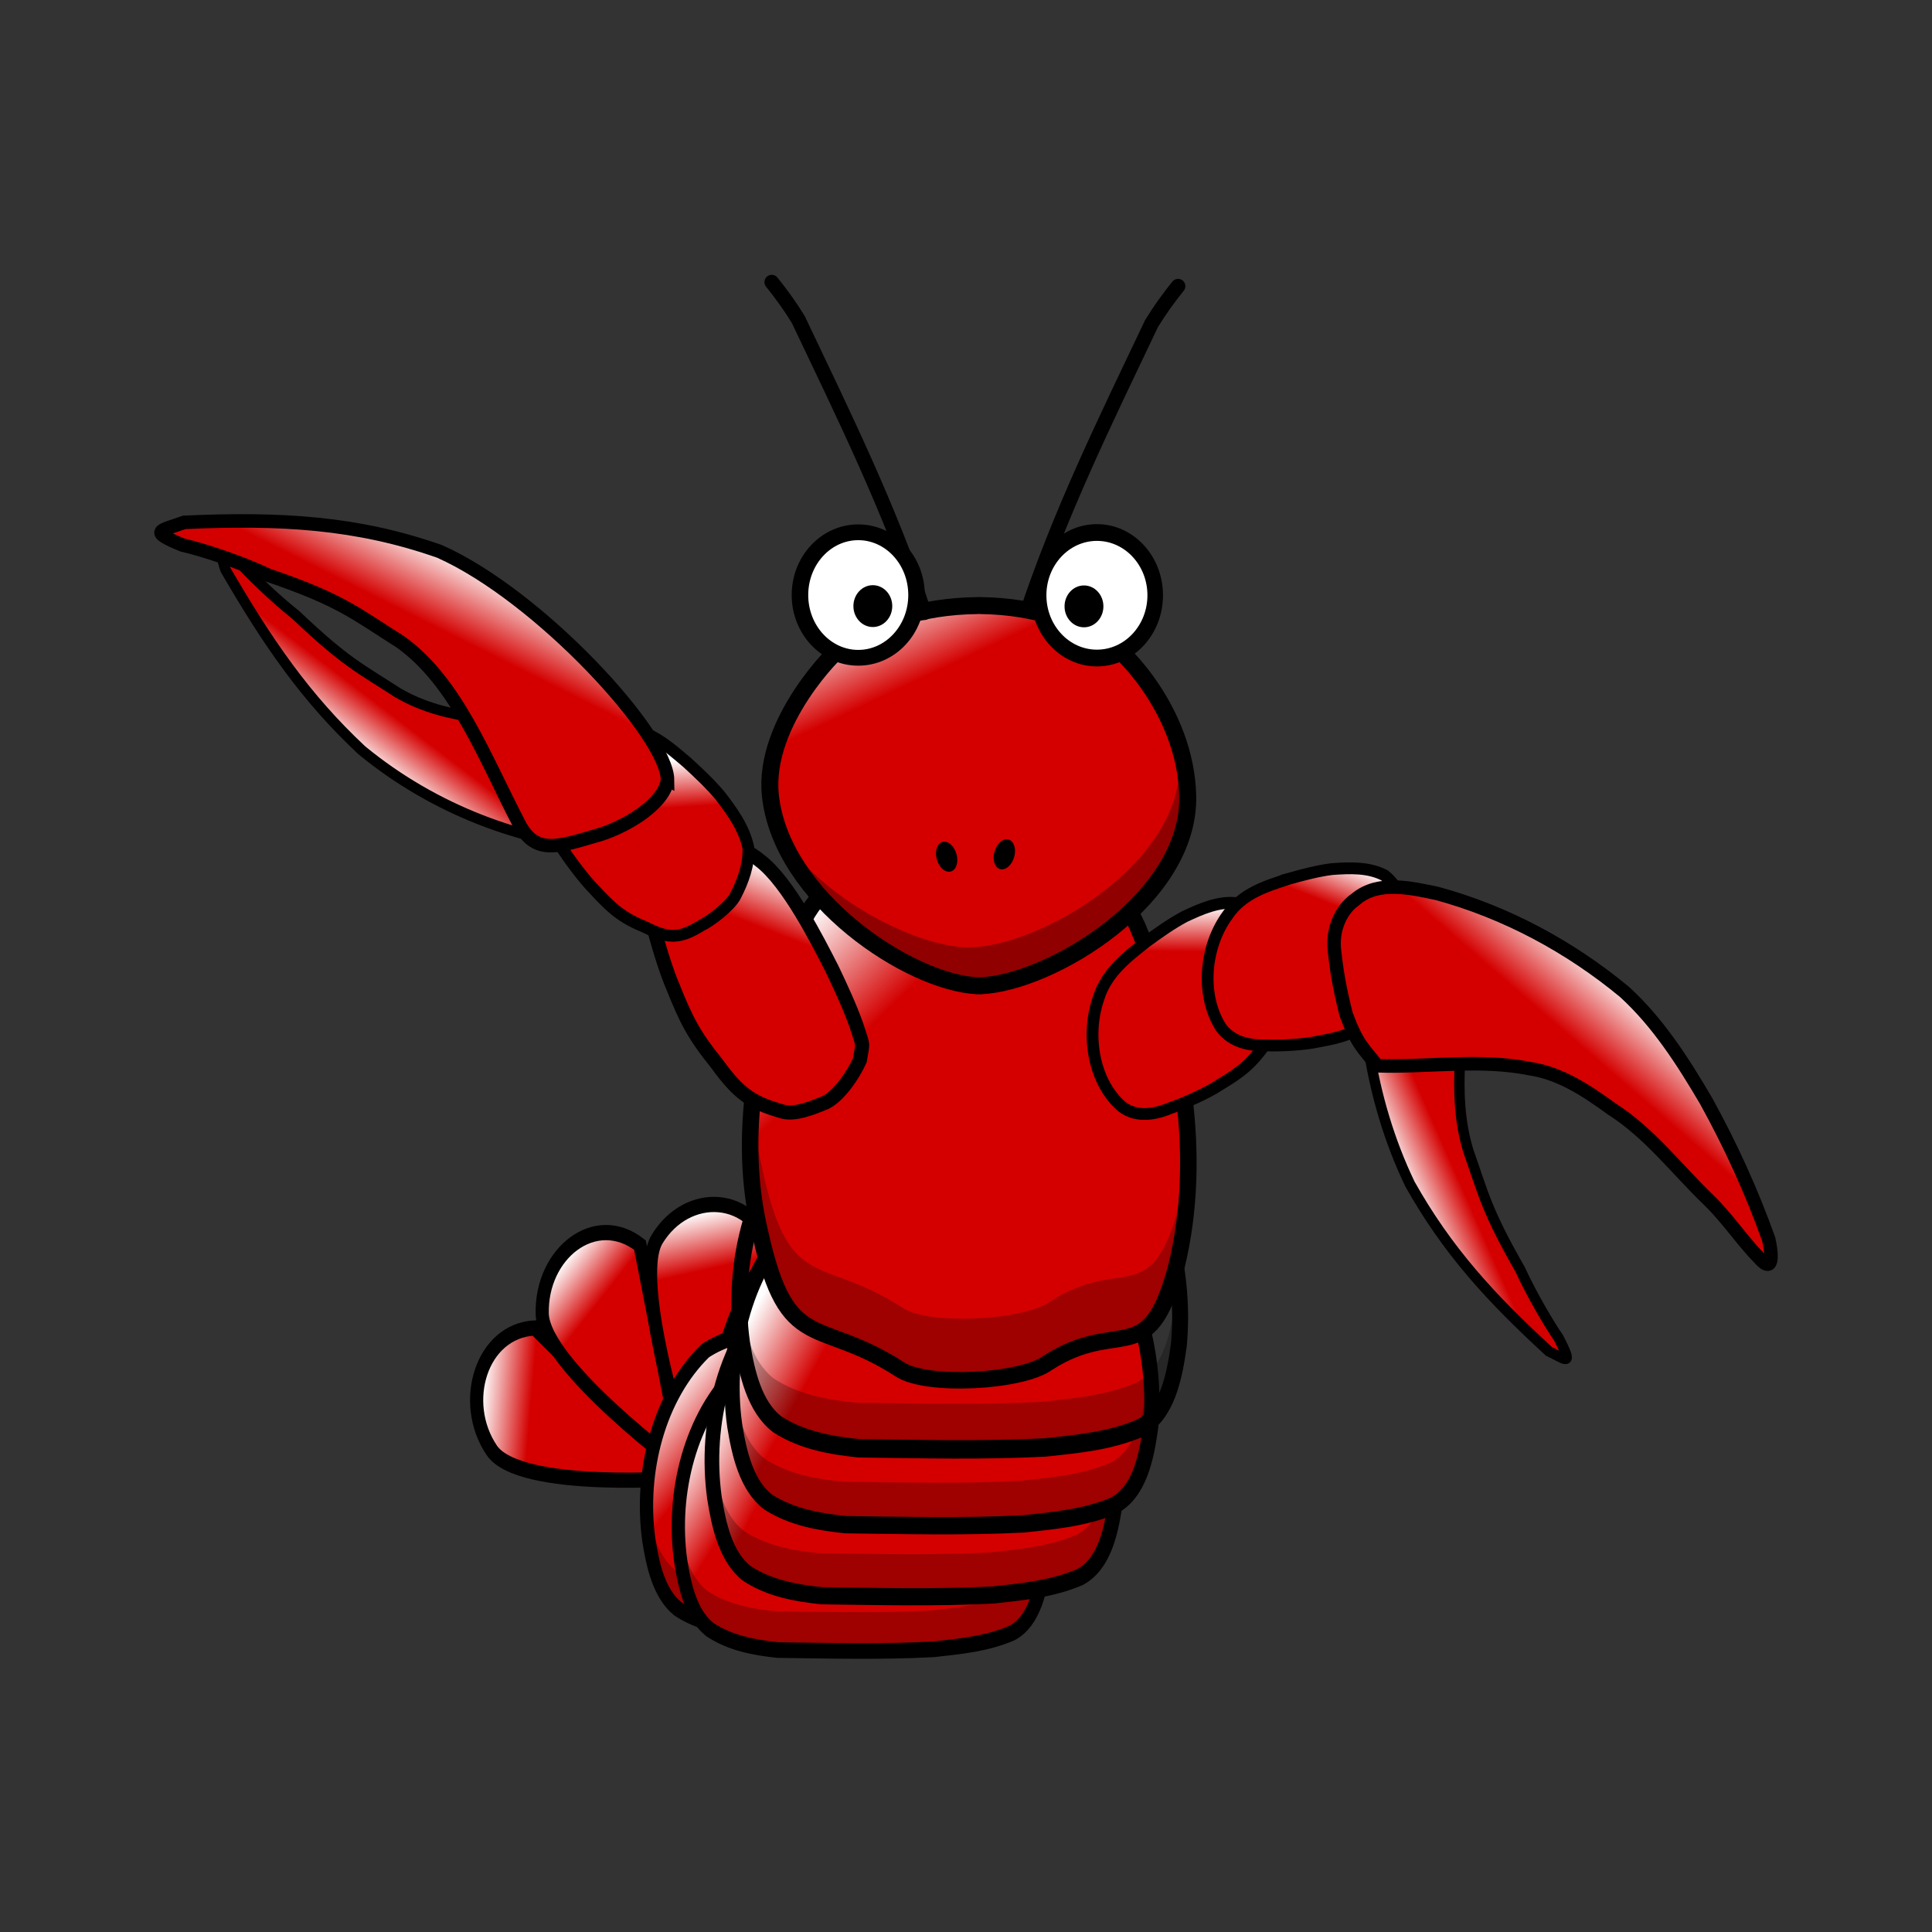 <svg:svg xmlns:dc="http://purl.org/dc/elements/1.1/" xmlns:ns1="http://sodipodi.sourceforge.net/DTD/sodipodi-0.dtd" xmlns:ns2="http://www.inkscape.org/namespaces/inkscape" xmlns:ns3="http://www.w3.org/1999/xlink" xmlns:ns5="http://creativecommons.org/ns#" xmlns:rdf="http://www.w3.org/1999/02/22-rdf-syntax-ns#" xmlns:svg="http://www.w3.org/2000/svg" height="606.248" id="svg5286" version="1.1" viewBox="-48.187 -85.908 606.248 606.248" width="606.248" ns1:docname="lobster.svg" ns2:version="0.48.2 r9819">
  <svg:rect x="-48.187" y="-85.908" width="606.248" height="606.248" fill="#333333" stroke="none"/>
  <svg:defs id="defs5288">
    <svg:linearGradient id="linearGradient6268">
      <svg:stop id="stop6270" offset="0" style="stop-color:#d40000" />
      <svg:stop id="stop6277" offset=".764" style="stop-color:#d40000" />
      <svg:stop id="stop6272" offset="1" style="stop-color:#ffffff" />
    </svg:linearGradient>
    <svg:linearGradient gradientTransform="matrix(.689 0 0 .796 50.822 23.427)" gradientUnits="userSpaceOnUse" id="linearGradient6293" x1="388.27" x2="246.75" y1="787.2" y2="617.5" ns2:collect="always" ns3:href="#linearGradient6268" />
    <svg:linearGradient gradientTransform="translate(405,-121)" gradientUnits="userSpaceOnUse" id="linearGradient6345" x1="-56.65" x2="-192.26" y1="969.95" y2="885.81" ns2:collect="always" ns3:href="#linearGradient6268" />
    <svg:linearGradient gradientTransform="matrix(.742 0 0 .594 38.893 156.76)" gradientUnits="userSpaceOnUse" id="linearGradient6470" x1="362.99" x2="259.56" y1="623.14" y2="447.07" ns2:collect="always">
      <svg:stop id="stop6281" offset="0" style="stop-color:#d40000" />
      <svg:stop id="stop6283" offset=".764" style="stop-color:#d40000" />
      <svg:stop id="stop6285" offset="1" style="stop-color:#ffffff" />
    </svg:linearGradient>
    <svg:linearGradient gradientTransform="translate(405,-121)" gradientUnits="userSpaceOnUse" id="linearGradient6345-9" x1="-56.65" x2="-192.26" y1="969.95" y2="885.81" ns2:collect="always">
      <svg:stop id="stop6270-9" offset="0" style="stop-color:#d40000" />
      <svg:stop id="stop6277-0" offset=".764" style="stop-color:#d40000" />
      <svg:stop id="stop6272-0" offset="1" style="stop-color:#ffffff" />
    </svg:linearGradient>
    <svg:linearGradient gradientTransform="translate(405,-121)" gradientUnits="userSpaceOnUse" id="linearGradient6345-8" x1="-56.65" x2="-189.72" y1="969.95" y2="870" ns2:collect="always" ns3:href="#linearGradient6268" />
    <svg:linearGradient gradientTransform="translate(405,-121)" gradientUnits="userSpaceOnUse" id="linearGradient6345-8-4" x1="-56.65" x2="-179.54" y1="969.95" y2="849.2" ns2:collect="always">
      <svg:stop id="stop6270-83-5" offset="0" style="stop-color:#d40000" />
      <svg:stop id="stop6277-5-4" offset=".764" style="stop-color:#d40000" />
      <svg:stop id="stop6272-5-7" offset="1" style="stop-color:#ffffff" />
    </svg:linearGradient>
    <svg:linearGradient gradientTransform="matrix(.499 -.866 .866 .499 -350.42 386.17)" gradientUnits="userSpaceOnUse" id="linearGradient9205" x1="-92.261" x2="-121.83" y1="356.3" y2="290.54" ns2:collect="always">
      <svg:stop id="stop8960" offset="0" style="stop-color:#d40000" />
      <svg:stop id="stop8962" offset=".684" style="stop-color:#d40000" />
      <svg:stop id="stop8964" offset="1" style="stop-color:#ffffff" />
    </svg:linearGradient>
    <svg:linearGradient gradientTransform="matrix(.917 -.398 .398 .917 -125.26 270.13)" gradientUnits="userSpaceOnUse" id="linearGradient9207" x1="-92.261" x2="-121.83" y1="356.3" y2="290.54" ns2:collect="always">
      <svg:stop id="stop8960-7" offset="0" style="stop-color:#d40000" />
      <svg:stop id="stop8962-6" offset=".684" style="stop-color:#d40000" />
      <svg:stop id="stop8964-7" offset="1" style="stop-color:#ffffff" />
    </svg:linearGradient>
    <svg:linearGradient gradientTransform="matrix(.974 .228 -.228 .974 126.96 311.55)" gradientUnits="userSpaceOnUse" id="linearGradient9209" x1="-92.261" x2="-121.83" y1="356.3" y2="290.54" ns2:collect="always">
      <svg:stop id="stop8960-0" offset="0" style="stop-color:#d40000" />
      <svg:stop id="stop8962-3" offset=".684" style="stop-color:#d40000" />
      <svg:stop id="stop8964-0" offset="1" style="stop-color:#ffffff" />
    </svg:linearGradient>
    <svg:linearGradient gradientTransform="matrix(.684 .729 -.729 .684 293.21 477.32)" gradientUnits="userSpaceOnUse" id="linearGradient9211" x1="-92.261" x2="-121.83" y1="356.3" y2="290.54" ns2:collect="always">
      <svg:stop id="stop8960-1" offset="0" style="stop-color:#d40000" />
      <svg:stop id="stop8962-9" offset=".684" style="stop-color:#d40000" />
      <svg:stop id="stop8964-5" offset="1" style="stop-color:#ffffff" />
    </svg:linearGradient>
    <svg:linearGradient gradientTransform="matrix(.243 .97 -.97 .243 340.86 680.37)" gradientUnits="userSpaceOnUse" id="linearGradient9213" x1="-92.261" x2="-121.83" y1="356.3" y2="290.54" ns2:collect="always">
      <svg:stop id="stop8960-1-3" offset="0" style="stop-color:#d40000" />
      <svg:stop id="stop8962-9-4" offset=".684" style="stop-color:#d40000" />
      <svg:stop id="stop8964-5-0" offset="1" style="stop-color:#ffffff" />
    </svg:linearGradient>
    <svg:linearGradient gradientTransform="matrix(.305 .502 -.481 .303 357.2 282.53)" gradientUnits="userSpaceOnUse" id="linearGradient9441" x1="88.476" x2="-7.502" y1="614.94" y2="465.74" ns2:collect="always" ns3:href="#linearGradient6268" />
    <svg:linearGradient gradientTransform="matrix(.445 .07 -.041 -.451 119.9 699.41)" gradientUnits="userSpaceOnUse" id="linearGradient9459" x1="88.476" x2="-7.502" y1="614.94" y2="465.74" ns2:collect="always">
      <svg:stop id="stop6270-1-6" offset="0" style="stop-color:#d40000" />
      <svg:stop id="stop6277-4-6" offset=".764" style="stop-color:#d40000" />
      <svg:stop id="stop6272-8-6" offset="1" style="stop-color:#ffffff" />
    </svg:linearGradient>
    <svg:linearGradient gradientTransform="matrix(.016 -.491 .4 .091 203.85 532.43)" gradientUnits="userSpaceOnUse" id="linearGradient9502" x1="88.476" x2="-7.502" y1="614.94" y2="465.74" ns2:collect="always">
      <svg:stop id="stop6270-1-6-9" offset="0" style="stop-color:#d40000" />
      <svg:stop id="stop6277-4-6-9" offset=".764" style="stop-color:#d40000" />
      <svg:stop id="stop6272-8-6-5" offset="1" style="stop-color:#ffffff" />
    </svg:linearGradient>
    <svg:linearGradient gradientTransform="matrix(.474 .23 -.194 .533 349.23 146.89)" gradientUnits="userSpaceOnUse" id="linearGradient9612" x1="-42.83" x2="-91.518" y1="746.02" y2="648.89" ns2:collect="always" ns3:href="#linearGradient6268" />
    <svg:linearGradient gradientTransform="matrix(.449 -.291 .245 .504 249.06 151.9)" gradientUnits="userSpaceOnUse" id="linearGradient9630" x1="-139.74" x2="-60.665" y1="732.59" y2="664.18" ns2:collect="always">
      <svg:stop id="stop6270-83-3" offset="0" style="stop-color:#d40000" />
      <svg:stop id="stop6277-5-49" offset=".764" style="stop-color:#d40000" />
      <svg:stop id="stop6272-5-0" offset="1" style="stop-color:#ffffff" />
    </svg:linearGradient>
    <svg:linearGradient gradientTransform="matrix(.448 .602 -.441 .253 553.95 430.65)" gradientUnits="userSpaceOnUse" id="linearGradient9667" x1="-42.83" x2="-145.56" y1="746.02" y2="644.02" ns2:collect="always">
      <svg:stop id="stop6270-83-3-1" offset="0" style="stop-color:#d40000" />
      <svg:stop id="stop6277-5-49-2" offset=".764" style="stop-color:#d40000" />
      <svg:stop id="stop6272-5-0-8" offset="1" style="stop-color:#ffffff" />
    </svg:linearGradient>
    <svg:linearGradient gradientTransform="matrix(.345 -.441 .371 .388 111.77 233.31)" gradientUnits="userSpaceOnUse" id="linearGradient9704" x1="-139.74" x2="-60.665" y1="732.59" y2="664.18" ns2:collect="always">
      <svg:stop id="stop6270-83-3-6" offset="0" style="stop-color:#d40000" />
      <svg:stop id="stop6277-5-49-0" offset=".764" style="stop-color:#d40000" />
      <svg:stop id="stop6272-5-0-2" offset="1" style="stop-color:#ffffff" />
    </svg:linearGradient>
    <svg:linearGradient gradientTransform="matrix(-.531 -.037 -.036 .626 463.61 231.78)" gradientUnits="userSpaceOnUse" id="linearGradient9843" x1="88.476" x2="-7.502" y1="614.94" y2="465.74" ns2:collect="always">
      <svg:stop id="stop6270-1-4" offset="0" style="stop-color:#d40000" />
      <svg:stop id="stop6277-4-9" offset=".764" style="stop-color:#d40000" />
      <svg:stop id="stop6272-8-3" offset="1" style="stop-color:#ffffff" />
    </svg:linearGradient>
  </svg:defs>
  <ns1:namedview bordercolor="#666666" borderopacity="1.0" fit-margin-bottom="0.3" fit-margin-left="0.3" fit-margin-right="0.3" fit-margin-top="0.3" id="base" pagecolor="#ffffff" showgrid="false" ns2:current-layer="layer1" ns2:cx="298.00542" ns2:cy="140.02863" ns2:document-units="px" ns2:pageopacity="0.0" ns2:pageshadow="2" ns2:window-height="1148" ns2:window-maximized="1" ns2:window-width="1920" ns2:window-x="-8" ns2:window-y="-8" ns2:zoom="1.4142136" />
  <svg:g id="layer1" transform="translate(-9.449 -319.56)" ns2:groupmode="layer" ns2:label="Layer 1">
    <svg:g id="g9198" transform="matrix(.689 0 0 .796 222.53 162.54)">
      <svg:path d="m-135.57 612.83c-24.445 1.021-34.39 29.415-19.649 48.254 12.689 16.217 88.368 10.939 88.368 10.939z" id="path8948" style="stroke:#000000;stroke-width:6;fill:url(#linearGradient9205)" ns1:nodetypes="cscc" ns2:connector-curvature="0" />
      <svg:path d="m-87.729 580.17c-20.242-13.742-45.145 3.138-44.528 27.051 0.531 20.584 64.458 61.43 64.458 61.43z" id="path8948-36" style="stroke:#000000;stroke-width:6;fill:url(#linearGradient9207)" ns1:nodetypes="cscc" ns2:connector-curvature="0" />
      <svg:path d="m-28.034 582.67c-8.034-23.109-38.089-24.435-51.871-4.885-11.864 16.83 15.033 87.764 15.033 87.764z" id="path8948-3" style="stroke:#000000;stroke-width:6;fill:url(#linearGradient9209)" ns1:nodetypes="cscc" ns2:connector-curvature="0" />
      <svg:path d="m14.001 617.23c6.11-23.691-18.181-41.441-40.484-32.795-19.199 7.442-36.09 81.401-36.09 81.401z" id="path8948-7" style="stroke:#000000;stroke-width:6;fill:url(#linearGradient9211)" ns1:nodetypes="cscc" ns2:connector-curvature="0" />
      <svg:path d="m28.855 666.63c16.871-17.72 4.295-45.05-19.395-48.36-20.394-2.84-71.155 53.54-71.155 53.54z" id="path8948-7-8" style="stroke:#000000;stroke-width:6;fill:url(#linearGradient9213)" ns1:nodetypes="cscc" ns2:connector-curvature="0" />
    </svg:g>
    <svg:g id="g6335-1-2" transform="matrix(.574 0 0 .677 46.108 169.95)">
      <svg:path d="m304.9 711.4c-22.49 0.22-46.681-2.662-67.155 8.771-25.237 20.831-36.067 55.923-30.855 87.769 2.149 11.633 5.619 25.019 16.039 31.953 11.244 6.296 24.406 8.291 37.064 9.431 28.365 0.303 56.772 0.945 85.114-0.336 14.455-1.355 29.294-2.522 42.986-7.581 12.521-5.716 15.767-20.496 17.724-32.814 2.936-27.476-5.472-55.866-21.744-78.039-10.129-14.073-27.917-19.287-44.54-19.478-11.546-0.443-23.086 0.591-34.633 0.324z" id="path3155_2_-5-1-7-5-5-1" style="stroke-linejoin:round;stroke:#000000;stroke-linecap:round;stroke-width:7.261;fill:url(#linearGradient6345-8-4)" ns2:connector-curvature="0" />
      <svg:path d="m404.81 783.77c-0.09 2.281-0.257 4.54-0.5 6.812-1.957 12.318-5.198 27.128-17.719 32.844-13.692 5.059-28.545 6.207-43 7.562-28.342 1.282-56.729 0.646-85.094 0.344-12.659-1.14-25.818-3.141-37.062-9.438-10.42-6.934-13.913-20.305-16.062-31.938-0.131-0.798-0.233-1.605-0.344-2.406-0.295 6.772 0.068 13.539 1.156 20.188 2.149 11.633 5.611 25.034 16.031 31.969 11.244 6.296 24.404 8.297 37.062 9.438 28.365 0.303 56.783 0.938 85.125-0.344 14.455-1.355 29.308-2.534 43-7.594 12.521-5.716 15.762-20.495 17.719-32.812 0.876-8.193 0.737-16.459-0.312-24.625z" id="path3155_2_-5-1-7-58-4" style="opacity:.25" ns2:connector-curvature="0" />
    </svg:g>
    <svg:g id="g6335-1" transform="matrix(.574 0 0 .677 56.094 176.43)">
      <svg:path d="m304.9 711.4c-22.49 0.22-46.681-2.662-67.155 8.771-25.237 20.831-36.067 55.923-30.855 87.769 2.149 11.633 5.619 25.019 16.039 31.953 11.244 6.296 24.406 8.291 37.064 9.431 28.365 0.303 56.772 0.945 85.114-0.336 14.455-1.355 29.294-2.522 42.986-7.581 12.521-5.716 15.767-20.496 17.724-32.814 2.936-27.476-5.472-55.866-21.744-78.039-10.129-14.073-27.917-19.287-44.54-19.478-11.546-0.443-23.086 0.591-34.633 0.324z" id="path3155_2_-5-1-7-5-5" style="stroke-linejoin:round;stroke:#000000;stroke-linecap:round;stroke-width:7.261;fill:url(#linearGradient6345-8)" ns2:connector-curvature="0" />
      <svg:path d="m404.81 783.77c-0.09 2.281-0.257 4.54-0.5 6.812-1.957 12.318-5.198 27.128-17.719 32.844-13.692 5.059-28.545 6.207-43 7.562-28.342 1.282-56.729 0.646-85.094 0.344-12.659-1.14-25.818-3.141-37.062-9.438-10.42-6.934-13.913-20.305-16.062-31.938-0.131-0.798-0.233-1.605-0.344-2.406-0.295 6.772 0.068 13.539 1.156 20.188 2.149 11.633 5.611 25.034 16.031 31.969 11.244 6.296 24.404 8.297 37.062 9.438 28.365 0.303 56.783 0.938 85.125-0.344 14.455-1.355 29.308-2.534 43-7.594 12.521-5.716 15.762-20.495 17.719-32.812 0.876-8.193 0.737-16.459-0.312-24.625z" id="path3155_2_-5-1-7-58" style="opacity:.25" ns2:connector-curvature="0" />
    </svg:g>
    <svg:g id="g6335-6" transform="matrix(.633 0 0 .742 54.5 104.19)">
      <svg:path d="m304.9 711.4c-22.49 0.22-46.681-2.662-67.155 8.771-25.237 20.831-36.067 55.923-30.855 87.769 2.149 11.633 5.619 25.019 16.039 31.953 11.244 6.296 24.406 8.291 37.064 9.431 28.365 0.303 56.772 0.945 85.114-0.336 14.455-1.355 29.294-2.522 42.986-7.581 12.521-5.716 15.767-20.496 17.724-32.814 2.936-27.476-5.472-55.866-21.744-78.039-10.129-14.073-27.917-19.287-44.54-19.478-11.546-0.443-23.086 0.591-34.633 0.324z" id="path3155_2_-5-1-7-5-4" style="stroke-linejoin:round;stroke:#000000;stroke-linecap:round;stroke-width:7.261;fill:url(#linearGradient6345)" ns2:connector-curvature="0" />
      <svg:path d="m404.81 783.77c-0.09 2.281-0.257 4.54-0.5 6.812-1.957 12.318-5.198 27.128-17.719 32.844-13.692 5.059-28.545 6.207-43 7.562-28.342 1.282-56.729 0.646-85.094 0.344-12.659-1.14-25.818-3.141-37.062-9.438-10.42-6.934-13.913-20.305-16.062-31.938-0.131-0.798-0.233-1.605-0.344-2.406-0.295 6.772 0.068 13.539 1.156 20.188 2.149 11.633 5.611 25.034 16.031 31.969 11.244 6.296 24.404 8.297 37.062 9.438 28.365 0.303 56.783 0.938 85.125-0.344 14.455-1.355 29.308-2.534 43-7.594 12.521-5.716 15.762-20.495 17.719-32.812 0.876-8.193 0.737-16.459-0.312-24.625z" id="path3155_2_-5-1-7-6" style="opacity:.25" ns2:connector-curvature="0" />
    </svg:g>
    <svg:g id="g6335-0" transform="matrix(.656 0 0 .75 56.104 75.093)">
      <svg:path d="m304.9 711.4c-22.49 0.22-46.681-2.662-67.155 8.771-25.237 20.831-36.067 55.923-30.855 87.769 2.149 11.633 5.619 25.019 16.039 31.953 11.244 6.296 24.406 8.291 37.064 9.431 28.365 0.303 56.772 0.945 85.114-0.336 14.455-1.355 29.294-2.522 42.986-7.581 12.521-5.716 15.767-20.496 17.724-32.814 2.936-27.476-5.472-55.866-21.744-78.039-10.129-14.073-27.917-19.287-44.54-19.478-11.546-0.443-23.086 0.591-34.633 0.324z" id="path3155_2_-5-1-7-5-7" style="stroke-linejoin:round;stroke:#000000;stroke-linecap:round;stroke-width:7.261;fill:url(#linearGradient6345-9)" ns2:connector-curvature="0" />
      <svg:path d="m404.81 783.77c-0.09 2.281-0.257 4.54-0.5 6.812-1.957 12.318-5.198 27.128-17.719 32.844-13.692 5.059-28.545 6.207-43 7.562-28.342 1.282-56.729 0.646-85.094 0.344-12.659-1.14-25.818-3.141-37.062-9.438-10.42-6.934-13.913-20.305-16.062-31.938-0.131-0.798-0.233-1.605-0.344-2.406-0.295 6.772 0.068 13.539 1.156 20.188 2.149 11.633 5.611 25.034 16.031 31.969 11.244 6.296 24.404 8.297 37.062 9.438 28.365 0.303 56.783 0.938 85.125-0.344 14.455-1.355 29.308-2.534 43-7.594 12.521-5.716 15.762-20.495 17.719-32.812 0.876-8.193 0.737-16.459-0.312-24.625z" id="path3155_2_-5-1-7-2" style="opacity:.25" ns2:connector-curvature="0" />
    </svg:g>
    <svg:g id="g6335" transform="matrix(.689 0 0 .796 51.57 12.049)">
      <svg:path d="m304.9 711.4c-22.49 0.22-46.681-2.662-67.155 8.771-25.237 20.831-36.067 55.923-30.855 87.769 2.149 11.633 5.619 25.019 16.039 31.953 11.244 6.296 24.406 8.291 37.064 9.431 28.365 0.303 56.772 0.945 85.114-0.336 14.455-1.355 29.294-2.522 42.986-7.581 12.521-5.716 15.767-20.496 17.724-32.814 2.936-27.476-5.472-55.866-21.744-78.039-10.129-14.073-27.917-19.287-44.54-19.478-11.546-0.443-23.086 0.591-34.633 0.324z" id="path3155_2_-5-1-7-5" style="stroke-linejoin:round;stroke:#000000;stroke-linecap:round;stroke-width:7.261;fill:url(#linearGradient6345)" ns2:connector-curvature="0" />
      <svg:path d="m404.81 783.77c-0.09 2.281-0.257 4.54-0.5 6.812-1.957 12.318-5.198 27.128-17.719 32.844-13.692 5.059-28.545 6.207-43 7.562-28.342 1.282-56.729 0.646-85.094 0.344-12.659-1.14-25.818-3.141-37.062-9.438-10.42-6.934-13.913-20.305-16.062-31.938-0.131-0.798-0.233-1.605-0.344-2.406-0.295 6.772 0.068 13.539 1.156 20.188 2.149 11.633 5.611 25.034 16.031 31.969 11.244 6.296 24.404 8.297 37.062 9.438 28.365 0.303 56.783 0.938 85.125-0.344 14.455-1.355 29.308-2.534 43-7.594 12.521-5.716 15.762-20.495 17.719-32.812 0.876-8.193 0.737-16.459-0.312-24.625z" id="path3155_2_-5-1-7" style="opacity:.25" ns2:connector-curvature="0" />
    </svg:g>
    <svg:path d="m264.85 504.42c-21.859-0.071-44.409-3.535-54.395 24.738-11.49 27.028-18.126 60.789-10.618 91.604 8.471 38.153 18.016 25.905 43.772 42.572 8.398 5.629 38.361 3.938 46.39-2.006 22.733-14.59 31.57 2.848 40.384-30.141 8.55-34.819 1.614-73.458-11.173-104.34-10.5-27.232-32.903-22.757-54.36-22.424z" id="path3155_2_-5-1" style="stroke-linejoin:round;stroke:#000000;stroke-linecap:round;stroke-width:5.184;fill:url(#linearGradient6293)" ns1:nodetypes="cccccccc" ns2:connector-curvature="0" />
    <svg:path d="m222.41 537.81c-4.626-9.079-13.833-27.305-22.527-33.99-12.37-10.134-24.183-5.556-32.668 1.423-3.822 3.753-3.149 10.867-1.266 17.456 1.081 5.081 4.305 15.737 6.572 20.837 3.955 9.891 6.33 14.771 13.703 23.91 6.75 9.298 10.807 12.21 20.041 14.827 4.04 1.553 10.277-1.172 13.227-2.333 4.543-1.527 9.653-9.145 11.59-13.632 1.051-6.172 1.082-4.003-1.133-11.063-2.081-5.829-4.797-11.653-7.539-17.436z" id="path9535-5-8" style="stroke:#000000;stroke-width:4.443;fill:url(#linearGradient9667)" ns1:nodetypes="ccccccccccc" ns2:connector-curvature="0" />
    <svg:path d="m321.06 529.08c-5.962 4.71-12.659 9.71-15.148 17.99-4.063 11.815-1.271 26.694 7.644 34.031 4.528 3.271 10.262 2.267 15.12 0.19 3.88-1.264 11.671-4.785 15.141-7.129 6.886-4.144 10.132-6.574 15.157-13.787 5.383-6.655 6.37-10.507 5.246-19.054-0.149-3.762-2.075-12.303-4.111-14.924-2.917-4.049-6.478-7.837-10.945-9.352-5.563-0.616-11.036 1.81-16.17 4.214-4.148 2.215-8.063 5.007-11.935 7.821z" id="path9535-5-4" style="stroke:#000000;stroke-width:3.703;fill:url(#linearGradient9704)" ns1:nodetypes="ccccccccccc" ns2:connector-curvature="0" ns2:transform-center-x="6.0852178" ns2:transform-center-y="-1.7701129" />
    <svg:path d="m283.05 427.19c10.779-32.665 25.409-62.223 39.542-91.988 2.572-4.207 5.39-8.095 8.338-11.755" id="path8693" style="stroke-linejoin:round;stroke:#000000;stroke-linecap:round;stroke-width:4.581;fill:none" ns2:connector-curvature="0" />
    <svg:path d="m267.88 423.67v0.015c-17.843 0.219-32.343 5.256-43.079 13.543-0.461-0.311-24.298 22.963-21.79 46.114 3.484 32.147 43.734 58.623 64.869 59.626v0.031c0.204 0 0.408-0.011 0.616-0.015 0.201 0.005 0.399 0.015 0.597 0.015v-0.031c22.009-0.963 65.638-27.308 64.869-59.626-0.641-27.04-21.638-46.336-22.098-45.96-10.839-8.369-25.34-13.47-42.771-13.697v-0.015c-0.207 0-0.41-0.002-0.616 0-0.199-0.002-0.397 0-0.597 0z" id="path3155_2_" style="stroke-linejoin:round;stroke:#000000;stroke-linecap:round;stroke-width:5.327;fill:url(#linearGradient6470)" ns2:connector-curvature="0" />
    <svg:path d="m251.31 425.92c-10.779-32.665-25.409-62.223-39.542-91.988-2.572-4.207-5.39-8.095-8.338-11.755" id="path8693-7" style="stroke-linejoin:round;stroke:#000000;stroke-linecap:round;stroke-width:4.581;fill:none" ns2:connector-curvature="0" />
    <svg:g id="g9751" transform="matrix(.742 0 0 .708 41.773 90.78)">
      <svg:g id="g255" transform="matrix(1.646 0 0 1.857 -526.96 -68.948)">
        <svg:path d="m551.03 287.87c0.001 8.273-6.704 14.981-14.977 14.981s-14.979-6.708-14.977-14.981c-0.002-8.272 6.704-14.979 14.977-14.979s14.978 6.706 14.977 14.979z" id="path3159" style="stroke-linejoin:round;stroke:#000000;stroke-width:4;stroke-linecap:round;fill:#ffffff" ns2:connector-curvature="0" />
        <svg:path d="m537.72 290.52c0.001 2.757-2.233 4.994-4.992 4.994-2.758 0-4.994-2.237-4.992-4.994-0.002-2.758 2.234-4.995 4.992-4.995s4.993 2.237 4.992 4.995z" id="path3161" ns2:connector-curvature="0" />
      </svg:g>
      <svg:path d="m279.1 465.52c0.003 15.36-11.032 27.814-24.648 27.814s-24.653-12.454-24.65-27.814c-0.003-15.358 11.032-27.81 24.65-27.81 13.616-0.002 24.653 12.45 24.648 27.81z" id="path3157" style="stroke-linejoin:round;stroke:#000000;stroke-width:6.992;stroke-linecap:round;fill:#ffffff" ns2:connector-curvature="0" />
      <svg:path d="m268.83 470.43c0.002 5.119-3.675 9.272-8.214 9.272-4.538 0-8.216-4.153-8.214-9.272-0.002-5.121 3.677-9.274 8.214-9.274s8.216 4.153 8.214 9.274z" id="path3163" ns2:connector-curvature="0" />
    </svg:g>
    <svg:path d="m335.02 579.13c0.01 11.049-1.148 22.066-3.767 32.731-8.815 32.989-17.652 15.556-40.385 30.145-8.029 5.944-37.993 7.637-46.391 2.008-25.756-16.667-35.316-4.404-43.786-42.556-0.98-4.021-1.72-8.098-2.239-12.198-0.14 9.94 0.833 19.908 3.186 29.567 8.471 38.153 18.009 25.889 43.765 42.556 8.398 5.629 38.362 3.937 46.391-2.008 22.733-14.59 31.57 2.844 40.385-30.145 3.994-16.262 4.623-33.351 2.842-50.1z" id="path3155_2_-5" style="opacity:.25" ns2:connector-curvature="0" />
    <svg:path d="m328.38 457.22c1.416 5.31 2.926 10.928 2.926 16.772 0 31.42-44.513 56.932-66.082 56.932-16.718 0-49.32-16.526-61.404-39.366 6.147 27.994 46.158 49.641 65.293 49.641 21.571 0 66.082-25.498 66.082-56.917 0-9.795-2.758-19.011-6.814-27.062z" id="path3231_2_" style="fill-opacity:.314" ns2:connector-curvature="0" />
    <svg:path d="m151.33 499.9c-25.83-1.9-53.615-11.95-76.551-30.83-17.566-16.43-29.541-33.82-42.806-56.72-1.824-6.403-3.817-9.401 4.082-2.592 3.202 3.63 11.267 11.537 18.074 16.905 15.594 14.799 19.898 16.567 31.96 24.377 15.868 9.28 34.397 8.365 52.565 10.043 7.352 1.065 9.64 8.589 10.739 16.66 0.95 10.58 1.036 14.45 1.94 22.166z" id="path9383-2" style="stroke:#000000;stroke-width:3.268;fill:url(#linearGradient9459)" ns1:nodetypes="ccccccccc" ns2:connector-curvature="0" />
    <svg:path d="m176.96 472.99c-5.819-4.944-12.118-10.592-19.702-10.567-10.992-0.522-22.219 7.447-25.26 19.597-1.173 6.02 1.545 11.941 4.848 16.552 2.316 3.813 7.769 11.145 10.831 14.152 5.662 6.139 8.721 8.873 16.274 11.967 7.215 3.668 10.688 3.47 17.295-0.583 3.023-1.407 9.36-6.333 10.826-9.421 2.341-4.521 4.256-9.658 4.015-15.03-1.338-6.271-5.129-11.436-8.792-16.239-3.181-3.791-6.757-7.137-10.336-10.428z" id="path9535" style="stroke:#000000;stroke-width:3.703;fill:url(#linearGradient9612)" ns1:nodetypes="ccccccccccc" ns2:connector-curvature="0" />
    <svg:path d="m170.73 478.4c-0.116-14.113-40.273-57.787-71.502-71.711-25.923-9.117-49.886-10.482-80.142-9.13-7.47 2.738-11.564 2.592-0.497 7.146 5.372 1.164 17.643 5.065 26.671 9.381 23.23 7.926 27.284 11.931 41.553 20.915 17.759 12.598 26.542 36.528 37.773 57.97 4.937 8.375 11.118 6.678 23.245 3.064 9.256-2.419 21.924-10.036 22.898-17.636z" id="path9383" style="stroke:#000000;stroke-width:4.243;fill:url(#linearGradient9441)" ns1:nodetypes="ccccccccc" ns2:connector-curvature="0" />
    <svg:path d="m389.5 518.66c-2.876 28.336 1.249 59.636 14.205 86.559 11.702 20.822 25.261 35.652 43.573 52.452 5.455 2.644 7.805 5.123 3.066-4.181-2.706-3.861-8.407-13.458-12.04-21.424-10.581-18.507-11.41-23.376-16.312-37.318-5.551-18.238-1.427-38.329 0.292-58.293 0.348-8.118-6.036-11.382-13.124-13.408-9.38-2.121-12.856-2.612-19.66-4.389z" id="path9383-2-5" style="stroke:#000000;stroke-width:3.27;fill:url(#linearGradient9502)" ns1:nodetypes="ccccccccc" ns2:connector-curvature="0" ns2:transform-center-x="-17.371884" ns2:transform-center-y="52.258517" />
    <svg:path d="m365.77 509.38c-6.951 2.266-14.678 4.536-19.322 11.466-7.112 9.7-8.573 24.832-2.148 35.071 3.389 4.769 9.1 5.931 14.278 5.753 4.026 0.233 12.382-0.233 16.317-1.175 7.67-1.389 11.417-2.496 18.171-7.48 6.938-4.323 8.937-7.61 10.232-16.125 0.898-3.621 1.43-12.425 0.223-15.66-1.647-4.913-3.976-9.815-7.792-12.898-5.103-2.635-10.959-2.353-16.488-1.967-4.543 0.57-9.024 1.773-13.471 3.013z" id="path9535-5" style="stroke:#000000;stroke-width:3.703;fill:url(#linearGradient9630)" ns1:nodetypes="ccccccccccc" ns2:connector-curvature="0" ns2:transform-center-x="5.6421307" ns2:transform-center-y="-4.1817161" />
    <svg:path d="m386.86 515.65c7.096-5.797 17.196-3.343 25.344-1.636 21.518 5.844 41.673 16.691 58.834 30.912 10.539 9.628 18.363 21.891 25.553 34.137 7.681 13.901 14.349 28.484 19.66 43.418 0.735 2.988 2.091 11.662-2.912 5.996-5.64-5.795-10.116-12.694-15.98-18.336-9.983-9.642-18.512-20.975-30.367-28.526-7.748-5.634-15.96-11.152-25.637-12.631-15.839-3.151-32.015-0.389-47.968-0.895-4.446-5.79-6.075-6.386-9.702-16.084-2.161-8.544-3.025-13.764-3.752-20.774-0.472-6.01 1.91-12.07 6.926-15.582z" id="path9383-5" style="stroke:#000000;stroke-width:4.246;fill:url(#linearGradient9843)" ns1:nodetypes="ccccccccccccc" ns2:connector-curvature="0" />
    <svg:path d="m279.53 502.49c-0.692 2.572-2.646 4.319-4.364 3.898-1.718-0.42-2.549-2.848-1.856-5.42 0.692-2.573 2.647-4.319 4.365-3.899 1.718 0.42 2.549 2.848 1.856 5.421z" id="path3163-9" ns2:connector-curvature="0" />
    <svg:path d="m255.2 503.24c0.692 2.572 2.646 4.319 4.364 3.898 1.718-0.42 2.549-2.848 1.856-5.42-0.692-2.573-2.647-4.319-4.365-3.899-1.718 0.42-2.549 2.848-1.856 5.421z" id="path3163-9-0" ns2:connector-curvature="0" />
  </svg:g>
</svg:svg>